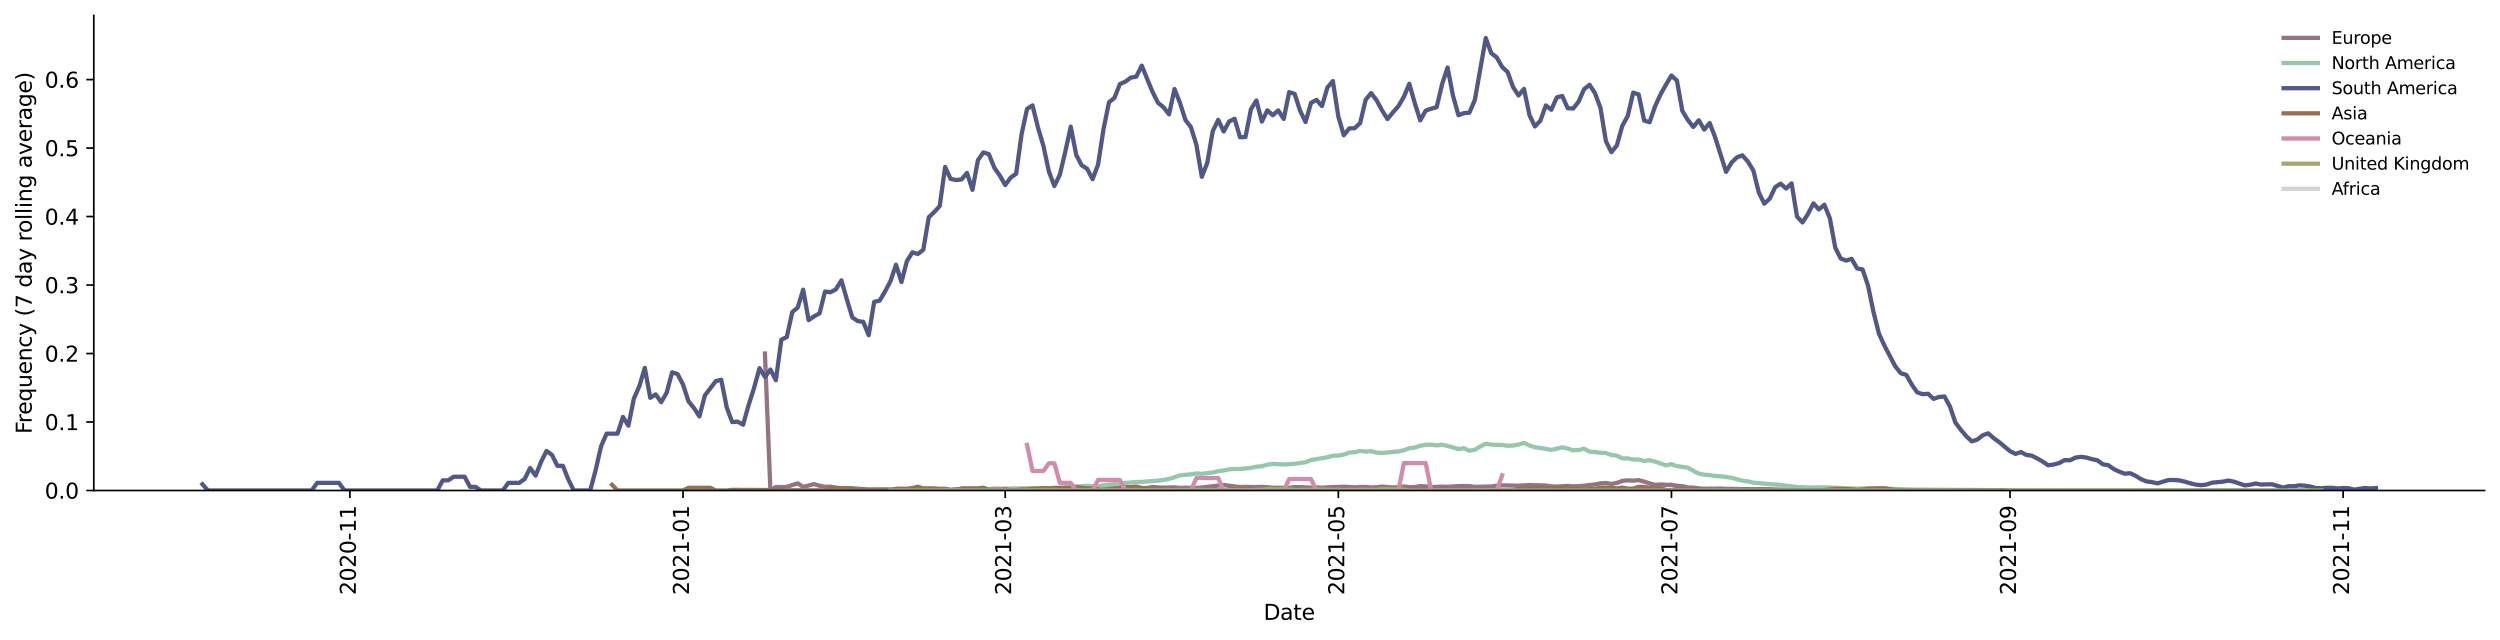 <?xml version="1.0" encoding="utf-8" standalone="no"?>
<!DOCTYPE svg PUBLIC "-//W3C//DTD SVG 1.1//EN"
  "http://www.w3.org/Graphics/SVG/1.1/DTD/svg11.dtd">
<svg height="298.621pt" version="1.1" viewBox="0 0 1166.981 298.621" width="1166.981pt" xmlns="http://www.w3.org/2000/svg" xmlns:xlink="http://www.w3.org/1999/xlink">
 <defs>
  <style type="text/css">*{stroke-linecap:butt;stroke-linejoin:round;}</style>
 </defs>
 <g id="figure_1">
  <g id="patch_1">
   <path d="M 0 298.621 
L 1166.981 298.621 
L 1166.981 0 
L 0 0 
z
" style="fill:#ffffff;"/>
  </g>
  <g id="axes_1">
   <g id="patch_2">
    <path d="M 43.781 228.96 
L 1159.781 228.96 
L 1159.781 7.2 
L 43.781 7.2 
z
" style="fill:#ffffff;"/>
   </g>
   <g id="matplotlib.axis_1">
    <g id="xtick_1">
     <g id="line2d_1">
      <defs>
       <path d="M 0 0 
L 0 3.5 
" id="m3f9ed85e3c" style="stroke:#000000;stroke-width:0.8;"/>
      </defs>
      <g>
       <use style="stroke:#000000;stroke-width:0.8;" x="163.334" xlink:href="#m3f9ed85e3c" y="228.96"/>
      </g>
     </g>
     <g id="text_1">
      <!-- 2020-11 -->
      <g transform="translate(166.094 277.743)rotate(-90)scale(0.1 -0.1)">
       <defs>
        <path d="M 1228 531 
L 3431 531 
L 3431 0 
L 469 0 
L 469 531 
Q 828 903 1448 1529 
Q 2069 2156 2228 2338 
Q 2531 2678 2651 2914 
Q 2772 3150 2772 3378 
Q 2772 3750 2511 3984 
Q 2250 4219 1831 4219 
Q 1534 4219 1204 4116 
Q 875 4013 500 3803 
L 500 4441 
Q 881 4594 1212 4672 
Q 1544 4750 1819 4750 
Q 2544 4750 2975 4387 
Q 3406 4025 3406 3419 
Q 3406 3131 3298 2873 
Q 3191 2616 2906 2266 
Q 2828 2175 2409 1742 
Q 1991 1309 1228 531 
z
" id="DejaVuSans-32" transform="scale(0.016)"/>
        <path d="M 2034 4250 
Q 1547 4250 1301 3770 
Q 1056 3291 1056 2328 
Q 1056 1369 1301 889 
Q 1547 409 2034 409 
Q 2525 409 2770 889 
Q 3016 1369 3016 2328 
Q 3016 3291 2770 3770 
Q 2525 4250 2034 4250 
z
M 2034 4750 
Q 2819 4750 3233 4129 
Q 3647 3509 3647 2328 
Q 3647 1150 3233 529 
Q 2819 -91 2034 -91 
Q 1250 -91 836 529 
Q 422 1150 422 2328 
Q 422 3509 836 4129 
Q 1250 4750 2034 4750 
z
" id="DejaVuSans-30" transform="scale(0.016)"/>
        <path d="M 313 2009 
L 1997 2009 
L 1997 1497 
L 313 1497 
L 313 2009 
z
" id="DejaVuSans-2d" transform="scale(0.016)"/>
        <path d="M 794 531 
L 1825 531 
L 1825 4091 
L 703 3866 
L 703 4441 
L 1819 4666 
L 2450 4666 
L 2450 531 
L 3481 531 
L 3481 0 
L 794 0 
L 794 531 
z
" id="DejaVuSans-31" transform="scale(0.016)"/>
       </defs>
       <use xlink:href="#DejaVuSans-32"/>
       <use x="63.623" xlink:href="#DejaVuSans-30"/>
       <use x="127.246" xlink:href="#DejaVuSans-32"/>
       <use x="190.869" xlink:href="#DejaVuSans-30"/>
       <use x="254.492" xlink:href="#DejaVuSans-2d"/>
       <use x="290.576" xlink:href="#DejaVuSans-31"/>
       <use x="354.199" xlink:href="#DejaVuSans-31"/>
      </g>
     </g>
    </g>
    <g id="xtick_2">
     <g id="line2d_2">
      <g>
       <use style="stroke:#000000;stroke-width:0.8;" x="318.83" xlink:href="#m3f9ed85e3c" y="228.96"/>
      </g>
     </g>
     <g id="text_2">
      <!-- 2021-01 -->
      <g transform="translate(321.59 277.743)rotate(-90)scale(0.1 -0.1)">
       <use xlink:href="#DejaVuSans-32"/>
       <use x="63.623" xlink:href="#DejaVuSans-30"/>
       <use x="127.246" xlink:href="#DejaVuSans-32"/>
       <use x="190.869" xlink:href="#DejaVuSans-31"/>
       <use x="254.492" xlink:href="#DejaVuSans-2d"/>
       <use x="290.576" xlink:href="#DejaVuSans-30"/>
       <use x="354.199" xlink:href="#DejaVuSans-31"/>
      </g>
     </g>
    </g>
    <g id="xtick_3">
     <g id="line2d_3">
      <g>
       <use style="stroke:#000000;stroke-width:0.8;" x="469.228" xlink:href="#m3f9ed85e3c" y="228.96"/>
      </g>
     </g>
     <g id="text_3">
      <!-- 2021-03 -->
      <g transform="translate(471.987 277.743)rotate(-90)scale(0.1 -0.1)">
       <defs>
        <path d="M 2597 2516 
Q 3050 2419 3304 2112 
Q 3559 1806 3559 1356 
Q 3559 666 3084 287 
Q 2609 -91 1734 -91 
Q 1441 -91 1130 -33 
Q 819 25 488 141 
L 488 750 
Q 750 597 1062 519 
Q 1375 441 1716 441 
Q 2309 441 2620 675 
Q 2931 909 2931 1356 
Q 2931 1769 2642 2001 
Q 2353 2234 1838 2234 
L 1294 2234 
L 1294 2753 
L 1863 2753 
Q 2328 2753 2575 2939 
Q 2822 3125 2822 3475 
Q 2822 3834 2567 4026 
Q 2313 4219 1838 4219 
Q 1578 4219 1281 4162 
Q 984 4106 628 3988 
L 628 4550 
Q 988 4650 1302 4700 
Q 1616 4750 1894 4750 
Q 2613 4750 3031 4423 
Q 3450 4097 3450 3541 
Q 3450 3153 3228 2886 
Q 3006 2619 2597 2516 
z
" id="DejaVuSans-33" transform="scale(0.016)"/>
       </defs>
       <use xlink:href="#DejaVuSans-32"/>
       <use x="63.623" xlink:href="#DejaVuSans-30"/>
       <use x="127.246" xlink:href="#DejaVuSans-32"/>
       <use x="190.869" xlink:href="#DejaVuSans-31"/>
       <use x="254.492" xlink:href="#DejaVuSans-2d"/>
       <use x="290.576" xlink:href="#DejaVuSans-30"/>
       <use x="354.199" xlink:href="#DejaVuSans-33"/>
      </g>
     </g>
    </g>
    <g id="xtick_4">
     <g id="line2d_4">
      <g>
       <use style="stroke:#000000;stroke-width:0.8;" x="624.723" xlink:href="#m3f9ed85e3c" y="228.96"/>
      </g>
     </g>
     <g id="text_4">
      <!-- 2021-05 -->
      <g transform="translate(627.483 277.743)rotate(-90)scale(0.1 -0.1)">
       <defs>
        <path d="M 691 4666 
L 3169 4666 
L 3169 4134 
L 1269 4134 
L 1269 2991 
Q 1406 3038 1543 3061 
Q 1681 3084 1819 3084 
Q 2600 3084 3056 2656 
Q 3513 2228 3513 1497 
Q 3513 744 3044 326 
Q 2575 -91 1722 -91 
Q 1428 -91 1123 -41 
Q 819 9 494 109 
L 494 744 
Q 775 591 1075 516 
Q 1375 441 1709 441 
Q 2250 441 2565 725 
Q 2881 1009 2881 1497 
Q 2881 1984 2565 2268 
Q 2250 2553 1709 2553 
Q 1456 2553 1204 2497 
Q 953 2441 691 2322 
L 691 4666 
z
" id="DejaVuSans-35" transform="scale(0.016)"/>
       </defs>
       <use xlink:href="#DejaVuSans-32"/>
       <use x="63.623" xlink:href="#DejaVuSans-30"/>
       <use x="127.246" xlink:href="#DejaVuSans-32"/>
       <use x="190.869" xlink:href="#DejaVuSans-31"/>
       <use x="254.492" xlink:href="#DejaVuSans-2d"/>
       <use x="290.576" xlink:href="#DejaVuSans-30"/>
       <use x="354.199" xlink:href="#DejaVuSans-35"/>
      </g>
     </g>
    </g>
    <g id="xtick_5">
     <g id="line2d_5">
      <g>
       <use style="stroke:#000000;stroke-width:0.8;" x="780.219" xlink:href="#m3f9ed85e3c" y="228.96"/>
      </g>
     </g>
     <g id="text_5">
      <!-- 2021-07 -->
      <g transform="translate(782.978 277.743)rotate(-90)scale(0.1 -0.1)">
       <defs>
        <path d="M 525 4666 
L 3525 4666 
L 3525 4397 
L 1831 0 
L 1172 0 
L 2766 4134 
L 525 4134 
L 525 4666 
z
" id="DejaVuSans-37" transform="scale(0.016)"/>
       </defs>
       <use xlink:href="#DejaVuSans-32"/>
       <use x="63.623" xlink:href="#DejaVuSans-30"/>
       <use x="127.246" xlink:href="#DejaVuSans-32"/>
       <use x="190.869" xlink:href="#DejaVuSans-31"/>
       <use x="254.492" xlink:href="#DejaVuSans-2d"/>
       <use x="290.576" xlink:href="#DejaVuSans-30"/>
       <use x="354.199" xlink:href="#DejaVuSans-37"/>
      </g>
     </g>
    </g>
    <g id="xtick_6">
     <g id="line2d_6">
      <g>
       <use style="stroke:#000000;stroke-width:0.8;" x="938.264" xlink:href="#m3f9ed85e3c" y="228.96"/>
      </g>
     </g>
     <g id="text_6">
      <!-- 2021-09 -->
      <g transform="translate(941.023 277.743)rotate(-90)scale(0.1 -0.1)">
       <defs>
        <path d="M 703 97 
L 703 672 
Q 941 559 1184 500 
Q 1428 441 1663 441 
Q 2288 441 2617 861 
Q 2947 1281 2994 2138 
Q 2813 1869 2534 1725 
Q 2256 1581 1919 1581 
Q 1219 1581 811 2004 
Q 403 2428 403 3163 
Q 403 3881 828 4315 
Q 1253 4750 1959 4750 
Q 2769 4750 3195 4129 
Q 3622 3509 3622 2328 
Q 3622 1225 3098 567 
Q 2575 -91 1691 -91 
Q 1453 -91 1209 -44 
Q 966 3 703 97 
z
M 1959 2075 
Q 2384 2075 2632 2365 
Q 2881 2656 2881 3163 
Q 2881 3666 2632 3958 
Q 2384 4250 1959 4250 
Q 1534 4250 1286 3958 
Q 1038 3666 1038 3163 
Q 1038 2656 1286 2365 
Q 1534 2075 1959 2075 
z
" id="DejaVuSans-39" transform="scale(0.016)"/>
       </defs>
       <use xlink:href="#DejaVuSans-32"/>
       <use x="63.623" xlink:href="#DejaVuSans-30"/>
       <use x="127.246" xlink:href="#DejaVuSans-32"/>
       <use x="190.869" xlink:href="#DejaVuSans-31"/>
       <use x="254.492" xlink:href="#DejaVuSans-2d"/>
       <use x="290.576" xlink:href="#DejaVuSans-30"/>
       <use x="354.199" xlink:href="#DejaVuSans-39"/>
      </g>
     </g>
    </g>
    <g id="xtick_7">
     <g id="line2d_7">
      <g>
       <use style="stroke:#000000;stroke-width:0.8;" x="1093.759" xlink:href="#m3f9ed85e3c" y="228.96"/>
      </g>
     </g>
     <g id="text_7">
      <!-- 2021-11 -->
      <g transform="translate(1096.519 277.743)rotate(-90)scale(0.1 -0.1)">
       <use xlink:href="#DejaVuSans-32"/>
       <use x="63.623" xlink:href="#DejaVuSans-30"/>
       <use x="127.246" xlink:href="#DejaVuSans-32"/>
       <use x="190.869" xlink:href="#DejaVuSans-31"/>
       <use x="254.492" xlink:href="#DejaVuSans-2d"/>
       <use x="290.576" xlink:href="#DejaVuSans-31"/>
       <use x="354.199" xlink:href="#DejaVuSans-31"/>
      </g>
     </g>
    </g>
    <g id="text_8">
     <!-- Date -->
     <g transform="translate(589.83 289.341)scale(0.1 -0.1)">
      <defs>
       <path d="M 1259 4147 
L 1259 519 
L 2022 519 
Q 2988 519 3436 956 
Q 3884 1394 3884 2338 
Q 3884 3275 3436 3711 
Q 2988 4147 2022 4147 
L 1259 4147 
z
M 628 4666 
L 1925 4666 
Q 3281 4666 3915 4102 
Q 4550 3538 4550 2338 
Q 4550 1131 3912 565 
Q 3275 0 1925 0 
L 628 0 
L 628 4666 
z
" id="DejaVuSans-44" transform="scale(0.016)"/>
       <path d="M 2194 1759 
Q 1497 1759 1228 1600 
Q 959 1441 959 1056 
Q 959 750 1161 570 
Q 1363 391 1709 391 
Q 2188 391 2477 730 
Q 2766 1069 2766 1631 
L 2766 1759 
L 2194 1759 
z
M 3341 1997 
L 3341 0 
L 2766 0 
L 2766 531 
Q 2569 213 2275 61 
Q 1981 -91 1556 -91 
Q 1019 -91 701 211 
Q 384 513 384 1019 
Q 384 1609 779 1909 
Q 1175 2209 1959 2209 
L 2766 2209 
L 2766 2266 
Q 2766 2663 2505 2880 
Q 2244 3097 1772 3097 
Q 1472 3097 1187 3025 
Q 903 2953 641 2809 
L 641 3341 
Q 956 3463 1253 3523 
Q 1550 3584 1831 3584 
Q 2591 3584 2966 3190 
Q 3341 2797 3341 1997 
z
" id="DejaVuSans-61" transform="scale(0.016)"/>
       <path d="M 1172 4494 
L 1172 3500 
L 2356 3500 
L 2356 3053 
L 1172 3053 
L 1172 1153 
Q 1172 725 1289 603 
Q 1406 481 1766 481 
L 2356 481 
L 2356 0 
L 1766 0 
Q 1100 0 847 248 
Q 594 497 594 1153 
L 594 3053 
L 172 3053 
L 172 3500 
L 594 3500 
L 594 4494 
L 1172 4494 
z
" id="DejaVuSans-74" transform="scale(0.016)"/>
       <path d="M 3597 1894 
L 3597 1613 
L 953 1613 
Q 991 1019 1311 708 
Q 1631 397 2203 397 
Q 2534 397 2845 478 
Q 3156 559 3463 722 
L 3463 178 
Q 3153 47 2828 -22 
Q 2503 -91 2169 -91 
Q 1331 -91 842 396 
Q 353 884 353 1716 
Q 353 2575 817 3079 
Q 1281 3584 2069 3584 
Q 2775 3584 3186 3129 
Q 3597 2675 3597 1894 
z
M 3022 2063 
Q 3016 2534 2758 2815 
Q 2500 3097 2075 3097 
Q 1594 3097 1305 2825 
Q 1016 2553 972 2059 
L 3022 2063 
z
" id="DejaVuSans-65" transform="scale(0.016)"/>
      </defs>
      <use xlink:href="#DejaVuSans-44"/>
      <use x="77.002" xlink:href="#DejaVuSans-61"/>
      <use x="138.281" xlink:href="#DejaVuSans-74"/>
      <use x="177.49" xlink:href="#DejaVuSans-65"/>
     </g>
    </g>
   </g>
   <g id="matplotlib.axis_2">
    <g id="ytick_1">
     <g id="line2d_8">
      <defs>
       <path d="M 0 0 
L -3.5 0 
" id="m80f3a6dfba" style="stroke:#000000;stroke-width:0.8;"/>
      </defs>
      <g>
       <use style="stroke:#000000;stroke-width:0.8;" x="43.781" xlink:href="#m80f3a6dfba" y="228.96"/>
      </g>
     </g>
     <g id="text_9">
      <!-- 0.0 -->
      <g transform="translate(20.878 232.759)scale(0.1 -0.1)">
       <defs>
        <path d="M 684 794 
L 1344 794 
L 1344 0 
L 684 0 
L 684 794 
z
" id="DejaVuSans-2e" transform="scale(0.016)"/>
       </defs>
       <use xlink:href="#DejaVuSans-30"/>
       <use x="63.623" xlink:href="#DejaVuSans-2e"/>
       <use x="95.41" xlink:href="#DejaVuSans-30"/>
      </g>
     </g>
    </g>
    <g id="ytick_2">
     <g id="line2d_9">
      <g>
       <use style="stroke:#000000;stroke-width:0.8;" x="43.781" xlink:href="#m80f3a6dfba" y="196.992"/>
      </g>
     </g>
     <g id="text_10">
      <!-- 0.1 -->
      <g transform="translate(20.878 200.791)scale(0.1 -0.1)">
       <use xlink:href="#DejaVuSans-30"/>
       <use x="63.623" xlink:href="#DejaVuSans-2e"/>
       <use x="95.41" xlink:href="#DejaVuSans-31"/>
      </g>
     </g>
    </g>
    <g id="ytick_3">
     <g id="line2d_10">
      <g>
       <use style="stroke:#000000;stroke-width:0.8;" x="43.781" xlink:href="#m80f3a6dfba" y="165.023"/>
      </g>
     </g>
     <g id="text_11">
      <!-- 0.2 -->
      <g transform="translate(20.878 168.822)scale(0.1 -0.1)">
       <use xlink:href="#DejaVuSans-30"/>
       <use x="63.623" xlink:href="#DejaVuSans-2e"/>
       <use x="95.41" xlink:href="#DejaVuSans-32"/>
      </g>
     </g>
    </g>
    <g id="ytick_4">
     <g id="line2d_11">
      <g>
       <use style="stroke:#000000;stroke-width:0.8;" x="43.781" xlink:href="#m80f3a6dfba" y="133.055"/>
      </g>
     </g>
     <g id="text_12">
      <!-- 0.3 -->
      <g transform="translate(20.878 136.854)scale(0.1 -0.1)">
       <use xlink:href="#DejaVuSans-30"/>
       <use x="63.623" xlink:href="#DejaVuSans-2e"/>
       <use x="95.41" xlink:href="#DejaVuSans-33"/>
      </g>
     </g>
    </g>
    <g id="ytick_5">
     <g id="line2d_12">
      <g>
       <use style="stroke:#000000;stroke-width:0.8;" x="43.781" xlink:href="#m80f3a6dfba" y="101.086"/>
      </g>
     </g>
     <g id="text_13">
      <!-- 0.4 -->
      <g transform="translate(20.878 104.885)scale(0.1 -0.1)">
       <defs>
        <path d="M 2419 4116 
L 825 1625 
L 2419 1625 
L 2419 4116 
z
M 2253 4666 
L 3047 4666 
L 3047 1625 
L 3713 1625 
L 3713 1100 
L 3047 1100 
L 3047 0 
L 2419 0 
L 2419 1100 
L 313 1100 
L 313 1709 
L 2253 4666 
z
" id="DejaVuSans-34" transform="scale(0.016)"/>
       </defs>
       <use xlink:href="#DejaVuSans-30"/>
       <use x="63.623" xlink:href="#DejaVuSans-2e"/>
       <use x="95.41" xlink:href="#DejaVuSans-34"/>
      </g>
     </g>
    </g>
    <g id="ytick_6">
     <g id="line2d_13">
      <g>
       <use style="stroke:#000000;stroke-width:0.8;" x="43.781" xlink:href="#m80f3a6dfba" y="69.118"/>
      </g>
     </g>
     <g id="text_14">
      <!-- 0.5 -->
      <g transform="translate(20.878 72.917)scale(0.1 -0.1)">
       <use xlink:href="#DejaVuSans-30"/>
       <use x="63.623" xlink:href="#DejaVuSans-2e"/>
       <use x="95.41" xlink:href="#DejaVuSans-35"/>
      </g>
     </g>
    </g>
    <g id="ytick_7">
     <g id="line2d_14">
      <g>
       <use style="stroke:#000000;stroke-width:0.8;" x="43.781" xlink:href="#m80f3a6dfba" y="37.149"/>
      </g>
     </g>
     <g id="text_15">
      <!-- 0.6 -->
      <g transform="translate(20.878 40.948)scale(0.1 -0.1)">
       <defs>
        <path d="M 2113 2584 
Q 1688 2584 1439 2293 
Q 1191 2003 1191 1497 
Q 1191 994 1439 701 
Q 1688 409 2113 409 
Q 2538 409 2786 701 
Q 3034 994 3034 1497 
Q 3034 2003 2786 2293 
Q 2538 2584 2113 2584 
z
M 3366 4563 
L 3366 3988 
Q 3128 4100 2886 4159 
Q 2644 4219 2406 4219 
Q 1781 4219 1451 3797 
Q 1122 3375 1075 2522 
Q 1259 2794 1537 2939 
Q 1816 3084 2150 3084 
Q 2853 3084 3261 2657 
Q 3669 2231 3669 1497 
Q 3669 778 3244 343 
Q 2819 -91 2113 -91 
Q 1303 -91 875 529 
Q 447 1150 447 2328 
Q 447 3434 972 4092 
Q 1497 4750 2381 4750 
Q 2619 4750 2861 4703 
Q 3103 4656 3366 4563 
z
" id="DejaVuSans-36" transform="scale(0.016)"/>
       </defs>
       <use xlink:href="#DejaVuSans-30"/>
       <use x="63.623" xlink:href="#DejaVuSans-2e"/>
       <use x="95.41" xlink:href="#DejaVuSans-36"/>
      </g>
     </g>
    </g>
    <g id="text_16">
     <!-- Frequency (7 day rolling average) -->
     <g transform="translate(14.798 202.529)rotate(-90)scale(0.1 -0.1)">
      <defs>
       <path d="M 628 4666 
L 3309 4666 
L 3309 4134 
L 1259 4134 
L 1259 2759 
L 3109 2759 
L 3109 2228 
L 1259 2228 
L 1259 0 
L 628 0 
L 628 4666 
z
" id="DejaVuSans-46" transform="scale(0.016)"/>
       <path d="M 2631 2963 
Q 2534 3019 2420 3045 
Q 2306 3072 2169 3072 
Q 1681 3072 1420 2755 
Q 1159 2438 1159 1844 
L 1159 0 
L 581 0 
L 581 3500 
L 1159 3500 
L 1159 2956 
Q 1341 3275 1631 3429 
Q 1922 3584 2338 3584 
Q 2397 3584 2469 3576 
Q 2541 3569 2628 3553 
L 2631 2963 
z
" id="DejaVuSans-72" transform="scale(0.016)"/>
       <path d="M 947 1747 
Q 947 1113 1208 752 
Q 1469 391 1925 391 
Q 2381 391 2643 752 
Q 2906 1113 2906 1747 
Q 2906 2381 2643 2742 
Q 2381 3103 1925 3103 
Q 1469 3103 1208 2742 
Q 947 2381 947 1747 
z
M 2906 525 
Q 2725 213 2448 61 
Q 2172 -91 1784 -91 
Q 1150 -91 751 415 
Q 353 922 353 1747 
Q 353 2572 751 3078 
Q 1150 3584 1784 3584 
Q 2172 3584 2448 3432 
Q 2725 3281 2906 2969 
L 2906 3500 
L 3481 3500 
L 3481 -1331 
L 2906 -1331 
L 2906 525 
z
" id="DejaVuSans-71" transform="scale(0.016)"/>
       <path d="M 544 1381 
L 544 3500 
L 1119 3500 
L 1119 1403 
Q 1119 906 1312 657 
Q 1506 409 1894 409 
Q 2359 409 2629 706 
Q 2900 1003 2900 1516 
L 2900 3500 
L 3475 3500 
L 3475 0 
L 2900 0 
L 2900 538 
Q 2691 219 2414 64 
Q 2138 -91 1772 -91 
Q 1169 -91 856 284 
Q 544 659 544 1381 
z
M 1991 3584 
L 1991 3584 
z
" id="DejaVuSans-75" transform="scale(0.016)"/>
       <path d="M 3513 2113 
L 3513 0 
L 2938 0 
L 2938 2094 
Q 2938 2591 2744 2837 
Q 2550 3084 2163 3084 
Q 1697 3084 1428 2787 
Q 1159 2491 1159 1978 
L 1159 0 
L 581 0 
L 581 3500 
L 1159 3500 
L 1159 2956 
Q 1366 3272 1645 3428 
Q 1925 3584 2291 3584 
Q 2894 3584 3203 3211 
Q 3513 2838 3513 2113 
z
" id="DejaVuSans-6e" transform="scale(0.016)"/>
       <path d="M 3122 3366 
L 3122 2828 
Q 2878 2963 2633 3030 
Q 2388 3097 2138 3097 
Q 1578 3097 1268 2742 
Q 959 2388 959 1747 
Q 959 1106 1268 751 
Q 1578 397 2138 397 
Q 2388 397 2633 464 
Q 2878 531 3122 666 
L 3122 134 
Q 2881 22 2623 -34 
Q 2366 -91 2075 -91 
Q 1284 -91 818 406 
Q 353 903 353 1747 
Q 353 2603 823 3093 
Q 1294 3584 2113 3584 
Q 2378 3584 2631 3529 
Q 2884 3475 3122 3366 
z
" id="DejaVuSans-63" transform="scale(0.016)"/>
       <path d="M 2059 -325 
Q 1816 -950 1584 -1140 
Q 1353 -1331 966 -1331 
L 506 -1331 
L 506 -850 
L 844 -850 
Q 1081 -850 1212 -737 
Q 1344 -625 1503 -206 
L 1606 56 
L 191 3500 
L 800 3500 
L 1894 763 
L 2988 3500 
L 3597 3500 
L 2059 -325 
z
" id="DejaVuSans-79" transform="scale(0.016)"/>
       <path id="DejaVuSans-20" transform="scale(0.016)"/>
       <path d="M 1984 4856 
Q 1566 4138 1362 3434 
Q 1159 2731 1159 2009 
Q 1159 1288 1364 580 
Q 1569 -128 1984 -844 
L 1484 -844 
Q 1016 -109 783 600 
Q 550 1309 550 2009 
Q 550 2706 781 3412 
Q 1013 4119 1484 4856 
L 1984 4856 
z
" id="DejaVuSans-28" transform="scale(0.016)"/>
       <path d="M 2906 2969 
L 2906 4863 
L 3481 4863 
L 3481 0 
L 2906 0 
L 2906 525 
Q 2725 213 2448 61 
Q 2172 -91 1784 -91 
Q 1150 -91 751 415 
Q 353 922 353 1747 
Q 353 2572 751 3078 
Q 1150 3584 1784 3584 
Q 2172 3584 2448 3432 
Q 2725 3281 2906 2969 
z
M 947 1747 
Q 947 1113 1208 752 
Q 1469 391 1925 391 
Q 2381 391 2643 752 
Q 2906 1113 2906 1747 
Q 2906 2381 2643 2742 
Q 2381 3103 1925 3103 
Q 1469 3103 1208 2742 
Q 947 2381 947 1747 
z
" id="DejaVuSans-64" transform="scale(0.016)"/>
       <path d="M 1959 3097 
Q 1497 3097 1228 2736 
Q 959 2375 959 1747 
Q 959 1119 1226 758 
Q 1494 397 1959 397 
Q 2419 397 2687 759 
Q 2956 1122 2956 1747 
Q 2956 2369 2687 2733 
Q 2419 3097 1959 3097 
z
M 1959 3584 
Q 2709 3584 3137 3096 
Q 3566 2609 3566 1747 
Q 3566 888 3137 398 
Q 2709 -91 1959 -91 
Q 1206 -91 779 398 
Q 353 888 353 1747 
Q 353 2609 779 3096 
Q 1206 3584 1959 3584 
z
" id="DejaVuSans-6f" transform="scale(0.016)"/>
       <path d="M 603 4863 
L 1178 4863 
L 1178 0 
L 603 0 
L 603 4863 
z
" id="DejaVuSans-6c" transform="scale(0.016)"/>
       <path d="M 603 3500 
L 1178 3500 
L 1178 0 
L 603 0 
L 603 3500 
z
M 603 4863 
L 1178 4863 
L 1178 4134 
L 603 4134 
L 603 4863 
z
" id="DejaVuSans-69" transform="scale(0.016)"/>
       <path d="M 2906 1791 
Q 2906 2416 2648 2759 
Q 2391 3103 1925 3103 
Q 1463 3103 1205 2759 
Q 947 2416 947 1791 
Q 947 1169 1205 825 
Q 1463 481 1925 481 
Q 2391 481 2648 825 
Q 2906 1169 2906 1791 
z
M 3481 434 
Q 3481 -459 3084 -895 
Q 2688 -1331 1869 -1331 
Q 1566 -1331 1297 -1286 
Q 1028 -1241 775 -1147 
L 775 -588 
Q 1028 -725 1275 -790 
Q 1522 -856 1778 -856 
Q 2344 -856 2625 -561 
Q 2906 -266 2906 331 
L 2906 616 
Q 2728 306 2450 153 
Q 2172 0 1784 0 
Q 1141 0 747 490 
Q 353 981 353 1791 
Q 353 2603 747 3093 
Q 1141 3584 1784 3584 
Q 2172 3584 2450 3431 
Q 2728 3278 2906 2969 
L 2906 3500 
L 3481 3500 
L 3481 434 
z
" id="DejaVuSans-67" transform="scale(0.016)"/>
       <path d="M 191 3500 
L 800 3500 
L 1894 563 
L 2988 3500 
L 3597 3500 
L 2284 0 
L 1503 0 
L 191 3500 
z
" id="DejaVuSans-76" transform="scale(0.016)"/>
       <path d="M 513 4856 
L 1013 4856 
Q 1481 4119 1714 3412 
Q 1947 2706 1947 2009 
Q 1947 1309 1714 600 
Q 1481 -109 1013 -844 
L 513 -844 
Q 928 -128 1133 580 
Q 1338 1288 1338 2009 
Q 1338 2731 1133 3434 
Q 928 4138 513 4856 
z
" id="DejaVuSans-29" transform="scale(0.016)"/>
      </defs>
      <use xlink:href="#DejaVuSans-46"/>
      <use x="50.27" xlink:href="#DejaVuSans-72"/>
      <use x="89.133" xlink:href="#DejaVuSans-65"/>
      <use x="150.656" xlink:href="#DejaVuSans-71"/>
      <use x="214.133" xlink:href="#DejaVuSans-75"/>
      <use x="277.512" xlink:href="#DejaVuSans-65"/>
      <use x="339.035" xlink:href="#DejaVuSans-6e"/>
      <use x="402.414" xlink:href="#DejaVuSans-63"/>
      <use x="457.395" xlink:href="#DejaVuSans-79"/>
      <use x="516.574" xlink:href="#DejaVuSans-20"/>
      <use x="548.361" xlink:href="#DejaVuSans-28"/>
      <use x="587.375" xlink:href="#DejaVuSans-37"/>
      <use x="650.998" xlink:href="#DejaVuSans-20"/>
      <use x="682.785" xlink:href="#DejaVuSans-64"/>
      <use x="746.262" xlink:href="#DejaVuSans-61"/>
      <use x="807.541" xlink:href="#DejaVuSans-79"/>
      <use x="866.721" xlink:href="#DejaVuSans-20"/>
      <use x="898.508" xlink:href="#DejaVuSans-72"/>
      <use x="937.371" xlink:href="#DejaVuSans-6f"/>
      <use x="998.553" xlink:href="#DejaVuSans-6c"/>
      <use x="1026.336" xlink:href="#DejaVuSans-6c"/>
      <use x="1054.119" xlink:href="#DejaVuSans-69"/>
      <use x="1081.902" xlink:href="#DejaVuSans-6e"/>
      <use x="1145.281" xlink:href="#DejaVuSans-67"/>
      <use x="1208.758" xlink:href="#DejaVuSans-20"/>
      <use x="1240.545" xlink:href="#DejaVuSans-61"/>
      <use x="1301.824" xlink:href="#DejaVuSans-76"/>
      <use x="1361.004" xlink:href="#DejaVuSans-65"/>
      <use x="1422.527" xlink:href="#DejaVuSans-72"/>
      <use x="1463.641" xlink:href="#DejaVuSans-61"/>
      <use x="1524.92" xlink:href="#DejaVuSans-67"/>
      <use x="1588.396" xlink:href="#DejaVuSans-65"/>
      <use x="1649.92" xlink:href="#DejaVuSans-29"/>
     </g>
    </g>
   </g>
   <g id="line2d_15">
    <path clip-path="url(#p22b5a09a25)" d="M 357.067 165.023 
L 359.616 228.96 
L 362.165 227.321 
L 367.263 227.321 
L 369.812 226.401 
L 372.361 225.642 
L 374.911 227.282 
L 380.009 225.968 
L 382.558 226.757 
L 385.107 227.25 
L 387.656 227.185 
L 390.205 227.611 
L 392.754 227.899 
L 395.303 227.9 
L 397.853 228.111 
L 400.402 228.08 
L 405.5 228.55 
L 418.245 228.405 
L 423.344 228.516 
L 425.893 228.415 
L 428.442 228.556 
L 430.991 228.125 
L 436.089 228.217 
L 441.187 228.137 
L 443.736 228.588 
L 446.286 228.37 
L 459.031 228.291 
L 461.58 228.344 
L 464.129 228.132 
L 479.424 228.269 
L 481.973 227.849 
L 487.071 227.839 
L 489.62 227.981 
L 492.17 227.957 
L 494.719 228.293 
L 497.268 228.287 
L 502.366 227.991 
L 504.915 227.981 
L 507.464 227.834 
L 512.562 228.125 
L 515.112 227.996 
L 517.661 227.584 
L 522.759 227.422 
L 527.857 227.403 
L 532.955 227.961 
L 535.504 227.797 
L 538.054 227.311 
L 540.603 227.517 
L 543.152 227.611 
L 548.25 227.509 
L 550.799 227.779 
L 553.348 227.681 
L 558.446 227.767 
L 560.996 227.567 
L 568.643 226.673 
L 571.192 226.432 
L 573.741 226.686 
L 576.29 227.093 
L 578.839 227.353 
L 581.388 227.266 
L 583.937 227.347 
L 589.036 227.3 
L 591.585 227.407 
L 594.134 227.694 
L 601.781 227.692 
L 604.33 227.388 
L 606.879 227.381 
L 611.978 227.641 
L 614.527 227.526 
L 617.076 227.666 
L 619.625 227.502 
L 624.723 227.304 
L 627.272 227.196 
L 632.371 227.494 
L 634.92 227.328 
L 637.469 227.316 
L 640.018 227.579 
L 642.567 227.477 
L 645.116 227.145 
L 650.214 227.574 
L 652.763 227.425 
L 655.313 227.096 
L 657.862 227.384 
L 660.411 227.37 
L 662.96 226.906 
L 665.509 227.043 
L 668.058 227.378 
L 673.156 227.153 
L 675.705 227.257 
L 680.804 226.891 
L 685.902 226.909 
L 688.451 227.256 
L 696.098 227.095 
L 698.647 226.75 
L 701.197 226.567 
L 708.844 226.723 
L 713.942 226.423 
L 721.589 226.646 
L 724.138 227.037 
L 726.688 227.131 
L 731.786 226.81 
L 734.335 227.022 
L 736.884 226.955 
L 739.433 226.756 
L 741.982 226.389 
L 744.531 226.178 
L 747.08 225.605 
L 749.63 225.445 
L 752.179 225.893 
L 754.728 225.424 
L 757.277 224.475 
L 759.826 224.232 
L 762.375 224.359 
L 764.924 224.126 
L 767.473 224.795 
L 770.022 225.656 
L 772.572 226.329 
L 775.121 226.14 
L 777.67 226.319 
L 780.219 226.283 
L 782.768 226.777 
L 785.317 226.924 
L 787.866 227.551 
L 790.415 227.616 
L 792.964 227.971 
L 795.514 228.176 
L 798.063 228.084 
L 800.612 228.127 
L 803.161 228.031 
L 805.71 228.198 
L 841.398 228.678 
L 843.947 228.578 
L 849.045 228.562 
L 854.143 228.51 
L 856.692 228.544 
L 859.241 228.451 
L 864.339 228.575 
L 869.438 228.715 
L 871.987 228.849 
L 877.085 228.865 
L 887.281 228.898 
L 1047.875 228.945 
L 1047.875 228.945 
" style="fill:none;stroke:#947383;stroke-linecap:square;stroke-width:2;"/>
   </g>
   <g id="line2d_16">
    <path clip-path="url(#p22b5a09a25)" d="M 349.419 228.877 
L 357.067 228.96 
L 362.165 228.867 
L 369.812 228.809 
L 374.911 228.901 
L 385.107 228.936 
L 395.303 228.912 
L 405.5 228.937 
L 425.893 228.809 
L 430.991 228.848 
L 436.089 228.812 
L 453.933 228.727 
L 459.031 228.458 
L 469.228 228.366 
L 474.326 227.985 
L 481.973 227.967 
L 487.071 228.161 
L 489.62 228.026 
L 492.17 228.025 
L 497.268 227.449 
L 499.817 227.009 
L 502.366 227.098 
L 507.464 226.748 
L 512.562 227.066 
L 515.112 226.515 
L 520.21 225.97 
L 525.308 225.406 
L 530.406 225.003 
L 532.955 224.989 
L 535.504 224.734 
L 540.603 224.346 
L 543.152 224.045 
L 545.701 223.531 
L 548.25 222.778 
L 550.799 221.89 
L 555.897 221.42 
L 558.446 221.022 
L 560.996 221.169 
L 566.094 220.558 
L 568.643 219.946 
L 571.192 219.64 
L 573.741 219.056 
L 576.29 218.885 
L 578.839 218.892 
L 583.937 218.414 
L 586.487 217.862 
L 589.036 217.658 
L 591.585 216.897 
L 594.134 216.529 
L 599.232 216.826 
L 604.33 216.488 
L 609.429 215.781 
L 611.978 214.742 
L 619.625 213.448 
L 622.174 212.737 
L 624.723 212.643 
L 627.272 212.188 
L 629.821 211.286 
L 632.371 211.062 
L 634.92 210.507 
L 637.469 210.801 
L 640.018 210.619 
L 642.567 211.281 
L 645.116 211.422 
L 647.665 211.243 
L 650.214 210.93 
L 652.763 210.77 
L 655.313 210.18 
L 657.862 209.229 
L 660.411 208.926 
L 662.96 208.073 
L 665.509 207.602 
L 668.058 207.575 
L 670.607 207.934 
L 673.156 207.61 
L 675.705 208.144 
L 680.804 209.617 
L 683.353 209.219 
L 685.902 210.42 
L 688.451 209.91 
L 691 208.392 
L 693.549 207.154 
L 696.098 207.535 
L 701.197 207.723 
L 703.746 208.064 
L 706.295 207.981 
L 708.844 207.535 
L 711.393 206.721 
L 713.942 207.964 
L 716.491 208.785 
L 719.04 209.097 
L 724.138 209.998 
L 726.688 209.472 
L 729.237 208.796 
L 731.786 209.373 
L 734.335 210.219 
L 736.884 210.086 
L 739.433 209.459 
L 741.982 210.82 
L 744.531 211 
L 747.08 211.351 
L 749.63 211.469 
L 752.179 212.386 
L 754.728 212.666 
L 757.277 213.986 
L 759.826 213.981 
L 762.375 214.505 
L 764.924 214.481 
L 767.473 215.192 
L 770.022 214.793 
L 772.572 215.475 
L 777.67 217.199 
L 780.219 216.659 
L 782.768 217.591 
L 787.866 218.285 
L 790.415 219.771 
L 792.964 221.07 
L 795.514 221.588 
L 798.063 221.759 
L 800.612 222.205 
L 803.161 222.311 
L 808.259 223.003 
L 810.808 223.745 
L 813.357 224.363 
L 815.906 224.702 
L 818.456 225.311 
L 828.652 226.183 
L 831.201 226.373 
L 838.848 227.374 
L 843.947 227.545 
L 851.594 227.498 
L 856.692 227.687 
L 859.241 227.879 
L 864.339 228 
L 869.438 228.063 
L 871.987 228.006 
L 894.929 228.564 
L 925.518 228.74 
L 935.715 228.87 
L 1098.858 228.929 
L 1098.858 228.929 
" style="fill:none;stroke:#96c6ad;stroke-linecap:square;stroke-width:2;"/>
   </g>
   <g id="line2d_17">
    <path clip-path="url(#p22b5a09a25)" d="M 94.509 226.054 
L 97.058 228.96 
L 145.491 228.96 
L 148.04 225.408 
L 158.236 225.408 
L 160.785 228.96 
L 204.12 228.96 
L 206.669 224.224 
L 209.218 224.224 
L 211.768 222.541 
L 216.866 222.541 
L 219.415 227.277 
L 221.964 227.277 
L 224.513 228.96 
L 234.71 228.96 
L 237.259 225.408 
L 242.357 225.408 
L 244.906 223.581 
L 247.455 218.466 
L 250.004 222.018 
L 252.553 215.625 
L 255.102 210.51 
L 257.652 212.336 
L 260.201 217.451 
L 262.75 217.451 
L 265.299 223.845 
L 267.848 228.96 
L 275.495 228.96 
L 278.044 219.437 
L 280.593 208.248 
L 283.143 202.436 
L 288.241 202.436 
L 290.79 194.62 
L 293.339 198.705 
L 295.888 186.074 
L 298.437 180.261 
L 300.986 171.736 
L 303.535 185.71 
L 306.085 184.095 
L 308.634 187.724 
L 311.183 183.344 
L 313.732 173.8 
L 316.281 174.607 
L 318.83 179.49 
L 321.379 187.355 
L 323.928 190.443 
L 326.477 194.387 
L 329.027 184.593 
L 334.125 177.907 
L 336.674 177.276 
L 339.223 190.148 
L 341.772 197.019 
L 344.321 196.816 
L 346.87 198.247 
L 349.419 189.156 
L 351.969 181.143 
L 354.518 171.869 
L 357.067 175.939 
L 359.616 172.501 
L 362.165 177.487 
L 364.714 158.577 
L 367.263 157.348 
L 369.812 145.696 
L 372.361 143.578 
L 374.911 135.228 
L 377.46 149.417 
L 380.009 147.676 
L 382.558 146.268 
L 385.107 136.099 
L 387.656 136.417 
L 390.205 135.059 
L 392.754 130.863 
L 395.303 139.757 
L 397.853 148.188 
L 400.402 149.882 
L 402.951 150.242 
L 405.5 156.47 
L 408.049 140.921 
L 410.598 140.326 
L 413.147 136.04 
L 415.696 131.182 
L 418.245 123.585 
L 420.794 131.667 
L 423.344 121.899 
L 425.893 117.783 
L 428.442 118.557 
L 430.991 116.571 
L 433.54 101.393 
L 436.089 98.992 
L 438.638 96.213 
L 441.187 77.947 
L 443.736 83.495 
L 446.286 84.033 
L 448.835 83.779 
L 451.384 80.706 
L 453.933 88.623 
L 456.482 74.794 
L 459.031 71.136 
L 461.58 71.936 
L 464.129 78.279 
L 466.678 81.945 
L 469.228 86.351 
L 471.777 82.894 
L 474.326 81.111 
L 476.875 62.593 
L 479.424 50.825 
L 481.973 49.193 
L 484.522 59.542 
L 487.071 68.154 
L 489.62 80.082 
L 492.17 86.828 
L 494.719 81.545 
L 497.268 70.804 
L 499.817 59.141 
L 502.366 72.263 
L 504.915 77.178 
L 507.464 78.774 
L 510.013 83.647 
L 512.562 76.833 
L 515.112 60.273 
L 517.661 47.771 
L 520.21 45.677 
L 522.759 39.253 
L 525.308 38.107 
L 527.857 36.242 
L 530.406 35.777 
L 532.955 30.656 
L 538.054 43.044 
L 540.603 48.051 
L 543.152 50.093 
L 545.701 53.365 
L 548.25 41.568 
L 550.799 48.04 
L 553.348 55.996 
L 555.897 59.319 
L 558.446 67.527 
L 560.996 82.545 
L 563.545 76.057 
L 566.094 61.26 
L 568.643 55.958 
L 571.192 61.366 
L 573.741 56.712 
L 576.29 55.422 
L 578.839 64.081 
L 581.388 63.958 
L 583.937 50.93 
L 586.487 46.911 
L 589.036 56.747 
L 591.585 51.507 
L 594.134 53.78 
L 596.683 51.545 
L 599.232 55.52 
L 601.781 43.018 
L 604.33 43.81 
L 606.879 51.672 
L 609.429 56.943 
L 611.978 47.999 
L 614.527 46.628 
L 617.076 49.522 
L 619.625 40.857 
L 622.174 37.849 
L 624.723 54.382 
L 627.272 63.146 
L 629.821 59.942 
L 632.371 59.821 
L 634.92 57.418 
L 637.469 46.582 
L 640.018 43.465 
L 642.567 46.77 
L 645.116 51.495 
L 647.665 55.569 
L 650.214 52.454 
L 652.763 49.559 
L 655.313 45.2 
L 657.862 39.114 
L 660.411 48.176 
L 662.96 56.191 
L 665.509 51.641 
L 668.058 50.729 
L 670.607 50.058 
L 673.156 39.338 
L 675.705 31.517 
L 678.255 44.722 
L 680.804 53.794 
L 683.353 52.796 
L 685.902 52.605 
L 688.451 46.625 
L 693.549 17.76 
L 696.098 24.834 
L 698.647 26.781 
L 701.197 31.286 
L 703.746 33.619 
L 706.295 40.673 
L 708.844 44.539 
L 711.393 41.505 
L 713.942 53.712 
L 716.491 59.029 
L 719.04 56.335 
L 721.589 49.221 
L 724.138 51.235 
L 726.688 45.463 
L 729.237 44.792 
L 731.786 50.496 
L 734.335 50.671 
L 736.884 47.438 
L 739.433 41.616 
L 741.982 39.589 
L 744.531 43.506 
L 747.08 50.392 
L 749.63 65.902 
L 752.179 71.035 
L 754.728 67.891 
L 757.277 58.742 
L 759.826 54.099 
L 762.375 43.226 
L 764.924 44.098 
L 767.473 56.277 
L 770.022 57.055 
L 772.572 49.657 
L 775.121 44.05 
L 777.67 39.508 
L 780.219 35.252 
L 782.768 37.623 
L 785.317 51.807 
L 787.866 56.007 
L 790.415 59.252 
L 792.964 56.132 
L 795.514 60.487 
L 798.063 57.436 
L 800.612 64.095 
L 805.71 80.21 
L 808.259 75.934 
L 810.808 73.44 
L 813.357 72.518 
L 815.906 75.445 
L 818.456 79.61 
L 821.005 89.852 
L 823.554 95.096 
L 826.103 92.722 
L 828.652 87.348 
L 831.201 85.731 
L 833.75 88.001 
L 836.299 85.604 
L 838.848 101.161 
L 841.398 103.818 
L 843.947 99.884 
L 846.496 94.921 
L 849.045 97.774 
L 851.594 95.559 
L 854.143 101.827 
L 856.692 115.646 
L 859.241 120.667 
L 861.79 121.626 
L 864.339 120.819 
L 866.889 125.292 
L 869.438 125.77 
L 871.987 133.374 
L 874.536 145.684 
L 877.085 155.766 
L 879.634 161.323 
L 884.732 171.05 
L 887.281 174.221 
L 889.831 174.989 
L 892.38 179.483 
L 894.929 183.15 
L 897.478 184.006 
L 900.027 183.805 
L 902.576 186.189 
L 905.125 185.288 
L 907.674 185.074 
L 910.223 189.75 
L 912.773 197.297 
L 915.322 200.622 
L 917.871 203.679 
L 920.42 206.018 
L 922.969 205.203 
L 925.518 203.184 
L 928.067 202.279 
L 930.616 204.513 
L 933.165 206.348 
L 938.264 210.601 
L 940.813 211.872 
L 943.362 211.041 
L 945.911 212.354 
L 948.46 212.719 
L 951.009 214.024 
L 953.558 215.482 
L 956.107 217.204 
L 958.657 216.841 
L 961.206 216.15 
L 963.755 214.777 
L 966.304 214.845 
L 968.853 213.589 
L 971.402 213.249 
L 973.951 213.588 
L 976.5 214.322 
L 979.049 214.869 
L 981.599 216.753 
L 984.148 217.146 
L 986.697 218.957 
L 989.246 220.166 
L 991.795 221.118 
L 994.344 220.889 
L 996.893 222.104 
L 999.442 223.688 
L 1001.991 224.727 
L 1004.541 225.044 
L 1007.09 225.633 
L 1012.188 224.087 
L 1014.737 224.06 
L 1017.286 224.242 
L 1019.835 224.822 
L 1022.384 225.581 
L 1024.933 226.214 
L 1027.482 226.478 
L 1030.032 226.163 
L 1032.581 225.31 
L 1037.679 224.82 
L 1040.228 224.319 
L 1042.777 224.843 
L 1047.875 226.577 
L 1050.424 226.264 
L 1052.974 225.699 
L 1055.523 226.202 
L 1058.072 226.083 
L 1060.621 226.083 
L 1065.719 227.62 
L 1068.268 226.938 
L 1070.817 226.965 
L 1073.366 226.547 
L 1075.916 226.734 
L 1078.465 227.13 
L 1081.014 227.813 
L 1083.563 227.923 
L 1086.112 227.695 
L 1088.661 227.695 
L 1091.21 228.017 
L 1093.759 227.806 
L 1096.308 227.908 
L 1098.858 228.553 
L 1103.956 227.812 
L 1106.505 228.023 
L 1109.054 227.822 
L 1109.054 227.822 
" style="fill:none;stroke:#525886;stroke-linecap:square;stroke-width:2;"/>
   </g>
   <g id="line2d_18">
    <path clip-path="url(#p22b5a09a25)" d="M 285.692 226.296 
L 288.241 228.96 
L 318.83 228.96 
L 321.379 227.706 
L 331.576 227.706 
L 334.125 228.96 
L 339.223 228.96 
L 341.772 228.672 
L 364.714 228.772 
L 367.263 228.96 
L 385.107 228.96 
L 387.656 227.932 
L 397.853 227.932 
L 400.402 228.96 
L 402.951 228.632 
L 413.147 228.632 
L 415.696 228.96 
L 418.245 228.151 
L 423.344 228.151 
L 425.893 227.829 
L 428.442 227.209 
L 430.991 228.018 
L 436.089 228.018 
L 438.638 228.339 
L 441.187 228.96 
L 446.286 228.96 
L 448.835 227.961 
L 456.482 227.961 
L 459.031 227.654 
L 461.58 228.653 
L 466.678 228.653 
L 469.228 228.415 
L 471.777 228.722 
L 474.326 228.722 
L 476.875 228.439 
L 479.424 228.439 
L 481.973 228.265 
L 484.522 228.265 
L 487.071 227.868 
L 489.62 227.952 
L 492.17 227.729 
L 497.268 227.799 
L 499.817 227.798 
L 502.366 227.441 
L 504.915 227.664 
L 507.464 228.007 
L 510.013 228.007 
L 512.562 228.404 
L 515.112 228.96 
L 517.661 228.96 
L 520.21 228.254 
L 522.759 228.125 
L 525.308 227.592 
L 530.406 227.153 
L 532.955 227.756 
L 535.504 227.885 
L 538.054 228.418 
L 540.603 228.61 
L 550.799 228.774 
L 553.348 228.774 
L 555.897 228.96 
L 571.192 228.96 
L 573.741 228.419 
L 583.937 228.419 
L 586.487 228.96 
L 599.232 228.96 
L 606.879 228.663 
L 611.978 228.663 
L 614.527 228.779 
L 617.076 228.743 
L 619.625 228.88 
L 660.411 228.96 
L 662.96 228.742 
L 685.902 228.809 
L 691 228.892 
L 706.295 228.96 
L 708.844 228.061 
L 716.491 228.061 
L 719.04 227.751 
L 721.589 228.096 
L 724.138 228.096 
L 729.237 227.682 
L 734.335 228.315 
L 736.884 228.315 
L 739.433 228.517 
L 741.982 228.287 
L 744.531 228.287 
L 747.08 227.628 
L 752.179 227.628 
L 754.728 228.001 
L 757.277 227.59 
L 759.826 228.107 
L 762.375 228.107 
L 764.924 227.249 
L 767.473 227.317 
L 770.022 227.729 
L 772.572 227.984 
L 775.121 227.85 
L 777.67 228.708 
L 780.219 228.708 
L 782.768 228.362 
L 785.317 228.312 
L 787.866 228.446 
L 792.964 228.373 
L 795.514 228.697 
L 798.063 228.866 
L 813.357 228.909 
L 815.906 228.578 
L 826.103 228.425 
L 828.652 228.756 
L 841.398 228.96 
L 846.496 228.96 
L 851.594 228.766 
L 856.692 228.194 
L 859.241 228.194 
L 864.339 228.388 
L 866.889 228.706 
L 869.438 228.456 
L 871.987 228.077 
L 879.634 227.879 
L 884.732 228.677 
L 894.929 228.932 
L 905.125 228.96 
L 935.715 228.792 
L 935.715 228.792 
" style="fill:none;stroke:#937252;stroke-linecap:square;stroke-width:2;"/>
   </g>
   <g id="line2d_19">
    <path clip-path="url(#p22b5a09a25)" d="M 479.424 207.648 
L 481.973 219.826 
L 484.522 219.826 
L 487.071 219.826 
L 489.62 216.274 
L 492.17 216.274 
L 494.719 225.408 
L 497.268 225.408 
L 499.817 225.408 
L 502.366 228.96 
L 504.915 228.96 
L 507.464 228.96 
L 510.013 228.96 
L 512.562 224.042 
L 515.112 224.042 
L 517.661 224.042 
L 520.21 224.042 
L 522.759 224.042 
L 525.308 228.96 
L 527.857 228.96 
L 530.406 228.96 
L 532.955 228.96 
L 535.504 228.96 
L 538.054 228.96 
L 540.603 228.96 
L 543.152 228.96 
L 545.701 228.96 
L 548.25 228.96 
L 550.799 228.96 
L 553.348 228.96 
L 555.897 228.96 
L 558.446 223.148 
L 560.996 223.148 
L 563.545 223.148 
L 566.094 223.148 
L 568.643 223.148 
L 571.192 228.96 
L 573.741 228.96 
L 576.29 228.96 
L 578.839 228.96 
L 581.388 228.96 
L 583.937 228.96 
L 586.487 228.96 
L 589.036 228.96 
L 591.585 228.96 
L 594.134 228.96 
L 596.683 228.96 
L 599.232 228.96 
L 601.781 223.632 
L 604.33 223.632 
L 606.879 223.632 
L 609.429 223.632 
L 611.978 223.632 
L 614.527 228.96 
L 617.076 228.96 
L 619.625 228.96 
L 622.174 228.96 
L 624.723 228.96 
L 627.272 228.96 
L 629.821 228.96 
L 632.371 228.96 
L 634.92 228.96 
L 637.469 228.96 
L 640.018 228.96 
L 642.567 228.96 
L 645.116 228.96 
L 647.665 228.96 
L 650.214 228.96 
L 652.763 228.96 
L 655.313 216.173 
L 657.862 216.173 
L 660.411 216.173 
L 662.96 216.173 
L 665.509 216.173 
L 668.058 228.96 
L 670.607 228.96 
L 673.156 228.96 
L 675.705 228.96 
L 678.255 228.96 
L 680.804 228.96 
L 683.353 228.96 
L 685.902 228.96 
L 688.451 228.96 
L 691 228.96 
L 693.549 228.96 
L 696.098 228.96 
L 698.647 228.96 
L 701.197 221.856 
" style="fill:none;stroke:#d18cad;stroke-linecap:square;stroke-width:2;"/>
   </g>
   <g id="line2d_20">
    <path clip-path="url(#p22b5a09a25)" d="M 415.696 228.891 
L 420.794 228.96 
L 436.089 228.877 
L 443.736 228.881 
L 548.25 228.854 
L 550.799 228.716 
L 560.996 228.696 
L 563.545 228.869 
L 568.643 228.749 
L 573.741 228.84 
L 576.29 228.788 
L 581.388 228.908 
L 583.937 228.852 
L 586.487 228.66 
L 589.036 228.64 
L 591.585 228.307 
L 596.683 228.315 
L 599.232 228.456 
L 601.781 228.476 
L 604.33 228.742 
L 611.978 228.645 
L 614.527 228.417 
L 622.174 228.68 
L 624.723 228.505 
L 627.272 228.785 
L 634.92 228.601 
L 640.018 228.671 
L 642.567 228.667 
L 645.116 228.287 
L 655.313 228.526 
L 657.862 228.96 
L 685.902 228.926 
L 691 228.834 
L 706.295 228.93 
L 716.491 228.96 
L 1083.563 228.949 
L 1083.563 228.949 
" style="fill:none;stroke:#a4a86f;stroke-linecap:square;stroke-width:2;"/>
   </g>
   <g id="line2d_21">
    <path clip-path="url(#p22b5a09a25)" style="fill:none;stroke:#d3d3d3;stroke-linecap:square;stroke-width:2;"/>
   </g>
   <g id="patch_3">
    <path d="M 43.781 228.96 
L 43.781 7.2 
" style="fill:none;stroke:#000000;stroke-linecap:square;stroke-linejoin:miter;stroke-width:0.8;"/>
   </g>
   <g id="patch_4">
    <path d="M 43.781 228.96 
L 1159.781 228.96 
" style="fill:none;stroke:#000000;stroke-linecap:square;stroke-linejoin:miter;stroke-width:0.8;"/>
   </g>
   <g id="legend_1">
    <g id="line2d_22">
     <path d="M 1065.97 17.679 
L 1081.97 17.679 
" style="fill:none;stroke:#947383;stroke-linecap:square;stroke-width:2;"/>
    </g>
    <g id="line2d_23"/>
    <g id="text_17">
     <!-- Europe -->
     <g transform="translate(1088.37 20.479)scale(0.08 -0.08)">
      <defs>
       <path d="M 628 4666 
L 3578 4666 
L 3578 4134 
L 1259 4134 
L 1259 2753 
L 3481 2753 
L 3481 2222 
L 1259 2222 
L 1259 531 
L 3634 531 
L 3634 0 
L 628 0 
L 628 4666 
z
" id="DejaVuSans-45" transform="scale(0.016)"/>
       <path d="M 1159 525 
L 1159 -1331 
L 581 -1331 
L 581 3500 
L 1159 3500 
L 1159 2969 
Q 1341 3281 1617 3432 
Q 1894 3584 2278 3584 
Q 2916 3584 3314 3078 
Q 3713 2572 3713 1747 
Q 3713 922 3314 415 
Q 2916 -91 2278 -91 
Q 1894 -91 1617 61 
Q 1341 213 1159 525 
z
M 3116 1747 
Q 3116 2381 2855 2742 
Q 2594 3103 2138 3103 
Q 1681 3103 1420 2742 
Q 1159 2381 1159 1747 
Q 1159 1113 1420 752 
Q 1681 391 2138 391 
Q 2594 391 2855 752 
Q 3116 1113 3116 1747 
z
" id="DejaVuSans-70" transform="scale(0.016)"/>
      </defs>
      <use xlink:href="#DejaVuSans-45"/>
      <use x="63.184" xlink:href="#DejaVuSans-75"/>
      <use x="126.562" xlink:href="#DejaVuSans-72"/>
      <use x="165.426" xlink:href="#DejaVuSans-6f"/>
      <use x="226.607" xlink:href="#DejaVuSans-70"/>
      <use x="290.084" xlink:href="#DejaVuSans-65"/>
     </g>
    </g>
    <g id="line2d_24">
     <path d="M 1065.97 29.421 
L 1081.97 29.421 
" style="fill:none;stroke:#96c6ad;stroke-linecap:square;stroke-width:2;"/>
    </g>
    <g id="line2d_25"/>
    <g id="text_18">
     <!-- North America -->
     <g transform="translate(1088.37 32.221)scale(0.08 -0.08)">
      <defs>
       <path d="M 628 4666 
L 1478 4666 
L 3547 763 
L 3547 4666 
L 4159 4666 
L 4159 0 
L 3309 0 
L 1241 3903 
L 1241 0 
L 628 0 
L 628 4666 
z
" id="DejaVuSans-4e" transform="scale(0.016)"/>
       <path d="M 3513 2113 
L 3513 0 
L 2938 0 
L 2938 2094 
Q 2938 2591 2744 2837 
Q 2550 3084 2163 3084 
Q 1697 3084 1428 2787 
Q 1159 2491 1159 1978 
L 1159 0 
L 581 0 
L 581 4863 
L 1159 4863 
L 1159 2956 
Q 1366 3272 1645 3428 
Q 1925 3584 2291 3584 
Q 2894 3584 3203 3211 
Q 3513 2838 3513 2113 
z
" id="DejaVuSans-68" transform="scale(0.016)"/>
       <path d="M 2188 4044 
L 1331 1722 
L 3047 1722 
L 2188 4044 
z
M 1831 4666 
L 2547 4666 
L 4325 0 
L 3669 0 
L 3244 1197 
L 1141 1197 
L 716 0 
L 50 0 
L 1831 4666 
z
" id="DejaVuSans-41" transform="scale(0.016)"/>
       <path d="M 3328 2828 
Q 3544 3216 3844 3400 
Q 4144 3584 4550 3584 
Q 5097 3584 5394 3201 
Q 5691 2819 5691 2113 
L 5691 0 
L 5113 0 
L 5113 2094 
Q 5113 2597 4934 2840 
Q 4756 3084 4391 3084 
Q 3944 3084 3684 2787 
Q 3425 2491 3425 1978 
L 3425 0 
L 2847 0 
L 2847 2094 
Q 2847 2600 2669 2842 
Q 2491 3084 2119 3084 
Q 1678 3084 1418 2786 
Q 1159 2488 1159 1978 
L 1159 0 
L 581 0 
L 581 3500 
L 1159 3500 
L 1159 2956 
Q 1356 3278 1631 3431 
Q 1906 3584 2284 3584 
Q 2666 3584 2933 3390 
Q 3200 3197 3328 2828 
z
" id="DejaVuSans-6d" transform="scale(0.016)"/>
      </defs>
      <use xlink:href="#DejaVuSans-4e"/>
      <use x="74.805" xlink:href="#DejaVuSans-6f"/>
      <use x="135.986" xlink:href="#DejaVuSans-72"/>
      <use x="177.1" xlink:href="#DejaVuSans-74"/>
      <use x="216.309" xlink:href="#DejaVuSans-68"/>
      <use x="279.688" xlink:href="#DejaVuSans-20"/>
      <use x="311.475" xlink:href="#DejaVuSans-41"/>
      <use x="379.883" xlink:href="#DejaVuSans-6d"/>
      <use x="477.295" xlink:href="#DejaVuSans-65"/>
      <use x="538.818" xlink:href="#DejaVuSans-72"/>
      <use x="579.932" xlink:href="#DejaVuSans-69"/>
      <use x="607.715" xlink:href="#DejaVuSans-63"/>
      <use x="662.695" xlink:href="#DejaVuSans-61"/>
     </g>
    </g>
    <g id="line2d_26">
     <path d="M 1065.97 41.164 
L 1081.97 41.164 
" style="fill:none;stroke:#525886;stroke-linecap:square;stroke-width:2;"/>
    </g>
    <g id="line2d_27"/>
    <g id="text_19">
     <!-- South America -->
     <g transform="translate(1088.37 43.964)scale(0.08 -0.08)">
      <defs>
       <path d="M 3425 4513 
L 3425 3897 
Q 3066 4069 2747 4153 
Q 2428 4238 2131 4238 
Q 1616 4238 1336 4038 
Q 1056 3838 1056 3469 
Q 1056 3159 1242 3001 
Q 1428 2844 1947 2747 
L 2328 2669 
Q 3034 2534 3370 2195 
Q 3706 1856 3706 1288 
Q 3706 609 3251 259 
Q 2797 -91 1919 -91 
Q 1588 -91 1214 -16 
Q 841 59 441 206 
L 441 856 
Q 825 641 1194 531 
Q 1563 422 1919 422 
Q 2459 422 2753 634 
Q 3047 847 3047 1241 
Q 3047 1584 2836 1778 
Q 2625 1972 2144 2069 
L 1759 2144 
Q 1053 2284 737 2584 
Q 422 2884 422 3419 
Q 422 4038 858 4394 
Q 1294 4750 2059 4750 
Q 2388 4750 2728 4690 
Q 3069 4631 3425 4513 
z
" id="DejaVuSans-53" transform="scale(0.016)"/>
      </defs>
      <use xlink:href="#DejaVuSans-53"/>
      <use x="63.477" xlink:href="#DejaVuSans-6f"/>
      <use x="124.658" xlink:href="#DejaVuSans-75"/>
      <use x="188.037" xlink:href="#DejaVuSans-74"/>
      <use x="227.246" xlink:href="#DejaVuSans-68"/>
      <use x="290.625" xlink:href="#DejaVuSans-20"/>
      <use x="322.412" xlink:href="#DejaVuSans-41"/>
      <use x="390.82" xlink:href="#DejaVuSans-6d"/>
      <use x="488.232" xlink:href="#DejaVuSans-65"/>
      <use x="549.756" xlink:href="#DejaVuSans-72"/>
      <use x="590.869" xlink:href="#DejaVuSans-69"/>
      <use x="618.652" xlink:href="#DejaVuSans-63"/>
      <use x="673.633" xlink:href="#DejaVuSans-61"/>
     </g>
    </g>
    <g id="line2d_28">
     <path d="M 1065.97 52.906 
L 1081.97 52.906 
" style="fill:none;stroke:#937252;stroke-linecap:square;stroke-width:2;"/>
    </g>
    <g id="line2d_29"/>
    <g id="text_20">
     <!-- Asia -->
     <g transform="translate(1088.37 55.706)scale(0.08 -0.08)">
      <defs>
       <path d="M 2834 3397 
L 2834 2853 
Q 2591 2978 2328 3040 
Q 2066 3103 1784 3103 
Q 1356 3103 1142 2972 
Q 928 2841 928 2578 
Q 928 2378 1081 2264 
Q 1234 2150 1697 2047 
L 1894 2003 
Q 2506 1872 2764 1633 
Q 3022 1394 3022 966 
Q 3022 478 2636 193 
Q 2250 -91 1575 -91 
Q 1294 -91 989 -36 
Q 684 19 347 128 
L 347 722 
Q 666 556 975 473 
Q 1284 391 1588 391 
Q 1994 391 2212 530 
Q 2431 669 2431 922 
Q 2431 1156 2273 1281 
Q 2116 1406 1581 1522 
L 1381 1569 
Q 847 1681 609 1914 
Q 372 2147 372 2553 
Q 372 3047 722 3315 
Q 1072 3584 1716 3584 
Q 2034 3584 2315 3537 
Q 2597 3491 2834 3397 
z
" id="DejaVuSans-73" transform="scale(0.016)"/>
      </defs>
      <use xlink:href="#DejaVuSans-41"/>
      <use x="68.408" xlink:href="#DejaVuSans-73"/>
      <use x="120.508" xlink:href="#DejaVuSans-69"/>
      <use x="148.291" xlink:href="#DejaVuSans-61"/>
     </g>
    </g>
    <g id="line2d_30">
     <path d="M 1065.97 64.649 
L 1081.97 64.649 
" style="fill:none;stroke:#d18cad;stroke-linecap:square;stroke-width:2;"/>
    </g>
    <g id="line2d_31"/>
    <g id="text_21">
     <!-- Oceania -->
     <g transform="translate(1088.37 67.449)scale(0.08 -0.08)">
      <defs>
       <path d="M 2522 4238 
Q 1834 4238 1429 3725 
Q 1025 3213 1025 2328 
Q 1025 1447 1429 934 
Q 1834 422 2522 422 
Q 3209 422 3611 934 
Q 4013 1447 4013 2328 
Q 4013 3213 3611 3725 
Q 3209 4238 2522 4238 
z
M 2522 4750 
Q 3503 4750 4090 4092 
Q 4678 3434 4678 2328 
Q 4678 1225 4090 567 
Q 3503 -91 2522 -91 
Q 1538 -91 948 565 
Q 359 1222 359 2328 
Q 359 3434 948 4092 
Q 1538 4750 2522 4750 
z
" id="DejaVuSans-4f" transform="scale(0.016)"/>
      </defs>
      <use xlink:href="#DejaVuSans-4f"/>
      <use x="78.711" xlink:href="#DejaVuSans-63"/>
      <use x="133.691" xlink:href="#DejaVuSans-65"/>
      <use x="195.215" xlink:href="#DejaVuSans-61"/>
      <use x="256.494" xlink:href="#DejaVuSans-6e"/>
      <use x="319.873" xlink:href="#DejaVuSans-69"/>
      <use x="347.656" xlink:href="#DejaVuSans-61"/>
     </g>
    </g>
    <g id="line2d_32">
     <path d="M 1065.97 76.391 
L 1081.97 76.391 
" style="fill:none;stroke:#a4a86f;stroke-linecap:square;stroke-width:2;"/>
    </g>
    <g id="line2d_33"/>
    <g id="text_22">
     <!-- United Kingdom -->
     <g transform="translate(1088.37 79.191)scale(0.08 -0.08)">
      <defs>
       <path d="M 556 4666 
L 1191 4666 
L 1191 1831 
Q 1191 1081 1462 751 
Q 1734 422 2344 422 
Q 2950 422 3222 751 
Q 3494 1081 3494 1831 
L 3494 4666 
L 4128 4666 
L 4128 1753 
Q 4128 841 3676 375 
Q 3225 -91 2344 -91 
Q 1459 -91 1007 375 
Q 556 841 556 1753 
L 556 4666 
z
" id="DejaVuSans-55" transform="scale(0.016)"/>
       <path d="M 628 4666 
L 1259 4666 
L 1259 2694 
L 3353 4666 
L 4166 4666 
L 1850 2491 
L 4331 0 
L 3500 0 
L 1259 2247 
L 1259 0 
L 628 0 
L 628 4666 
z
" id="DejaVuSans-4b" transform="scale(0.016)"/>
      </defs>
      <use xlink:href="#DejaVuSans-55"/>
      <use x="73.193" xlink:href="#DejaVuSans-6e"/>
      <use x="136.572" xlink:href="#DejaVuSans-69"/>
      <use x="164.355" xlink:href="#DejaVuSans-74"/>
      <use x="203.564" xlink:href="#DejaVuSans-65"/>
      <use x="265.088" xlink:href="#DejaVuSans-64"/>
      <use x="328.564" xlink:href="#DejaVuSans-20"/>
      <use x="360.352" xlink:href="#DejaVuSans-4b"/>
      <use x="425.928" xlink:href="#DejaVuSans-69"/>
      <use x="453.711" xlink:href="#DejaVuSans-6e"/>
      <use x="517.09" xlink:href="#DejaVuSans-67"/>
      <use x="580.566" xlink:href="#DejaVuSans-64"/>
      <use x="644.043" xlink:href="#DejaVuSans-6f"/>
      <use x="705.225" xlink:href="#DejaVuSans-6d"/>
     </g>
    </g>
    <g id="line2d_34">
     <path d="M 1065.97 88.134 
L 1081.97 88.134 
" style="fill:none;stroke:#d3d3d3;stroke-linecap:square;stroke-width:2;"/>
    </g>
    <g id="line2d_35"/>
    <g id="text_23">
     <!-- Africa -->
     <g transform="translate(1088.37 90.934)scale(0.08 -0.08)">
      <defs>
       <path d="M 2375 4863 
L 2375 4384 
L 1825 4384 
Q 1516 4384 1395 4259 
Q 1275 4134 1275 3809 
L 1275 3500 
L 2222 3500 
L 2222 3053 
L 1275 3053 
L 1275 0 
L 697 0 
L 697 3053 
L 147 3053 
L 147 3500 
L 697 3500 
L 697 3744 
Q 697 4328 969 4595 
Q 1241 4863 1831 4863 
L 2375 4863 
z
" id="DejaVuSans-66" transform="scale(0.016)"/>
      </defs>
      <use xlink:href="#DejaVuSans-41"/>
      <use x="64.783" xlink:href="#DejaVuSans-66"/>
      <use x="99.988" xlink:href="#DejaVuSans-72"/>
      <use x="141.102" xlink:href="#DejaVuSans-69"/>
      <use x="168.885" xlink:href="#DejaVuSans-63"/>
      <use x="223.865" xlink:href="#DejaVuSans-61"/>
     </g>
    </g>
   </g>
  </g>
 </g>
 <defs>
  <clipPath id="p22b5a09a25">
   <rect height="221.76" width="1116" x="43.781" y="7.2"/>
  </clipPath>
 </defs>
</svg>
